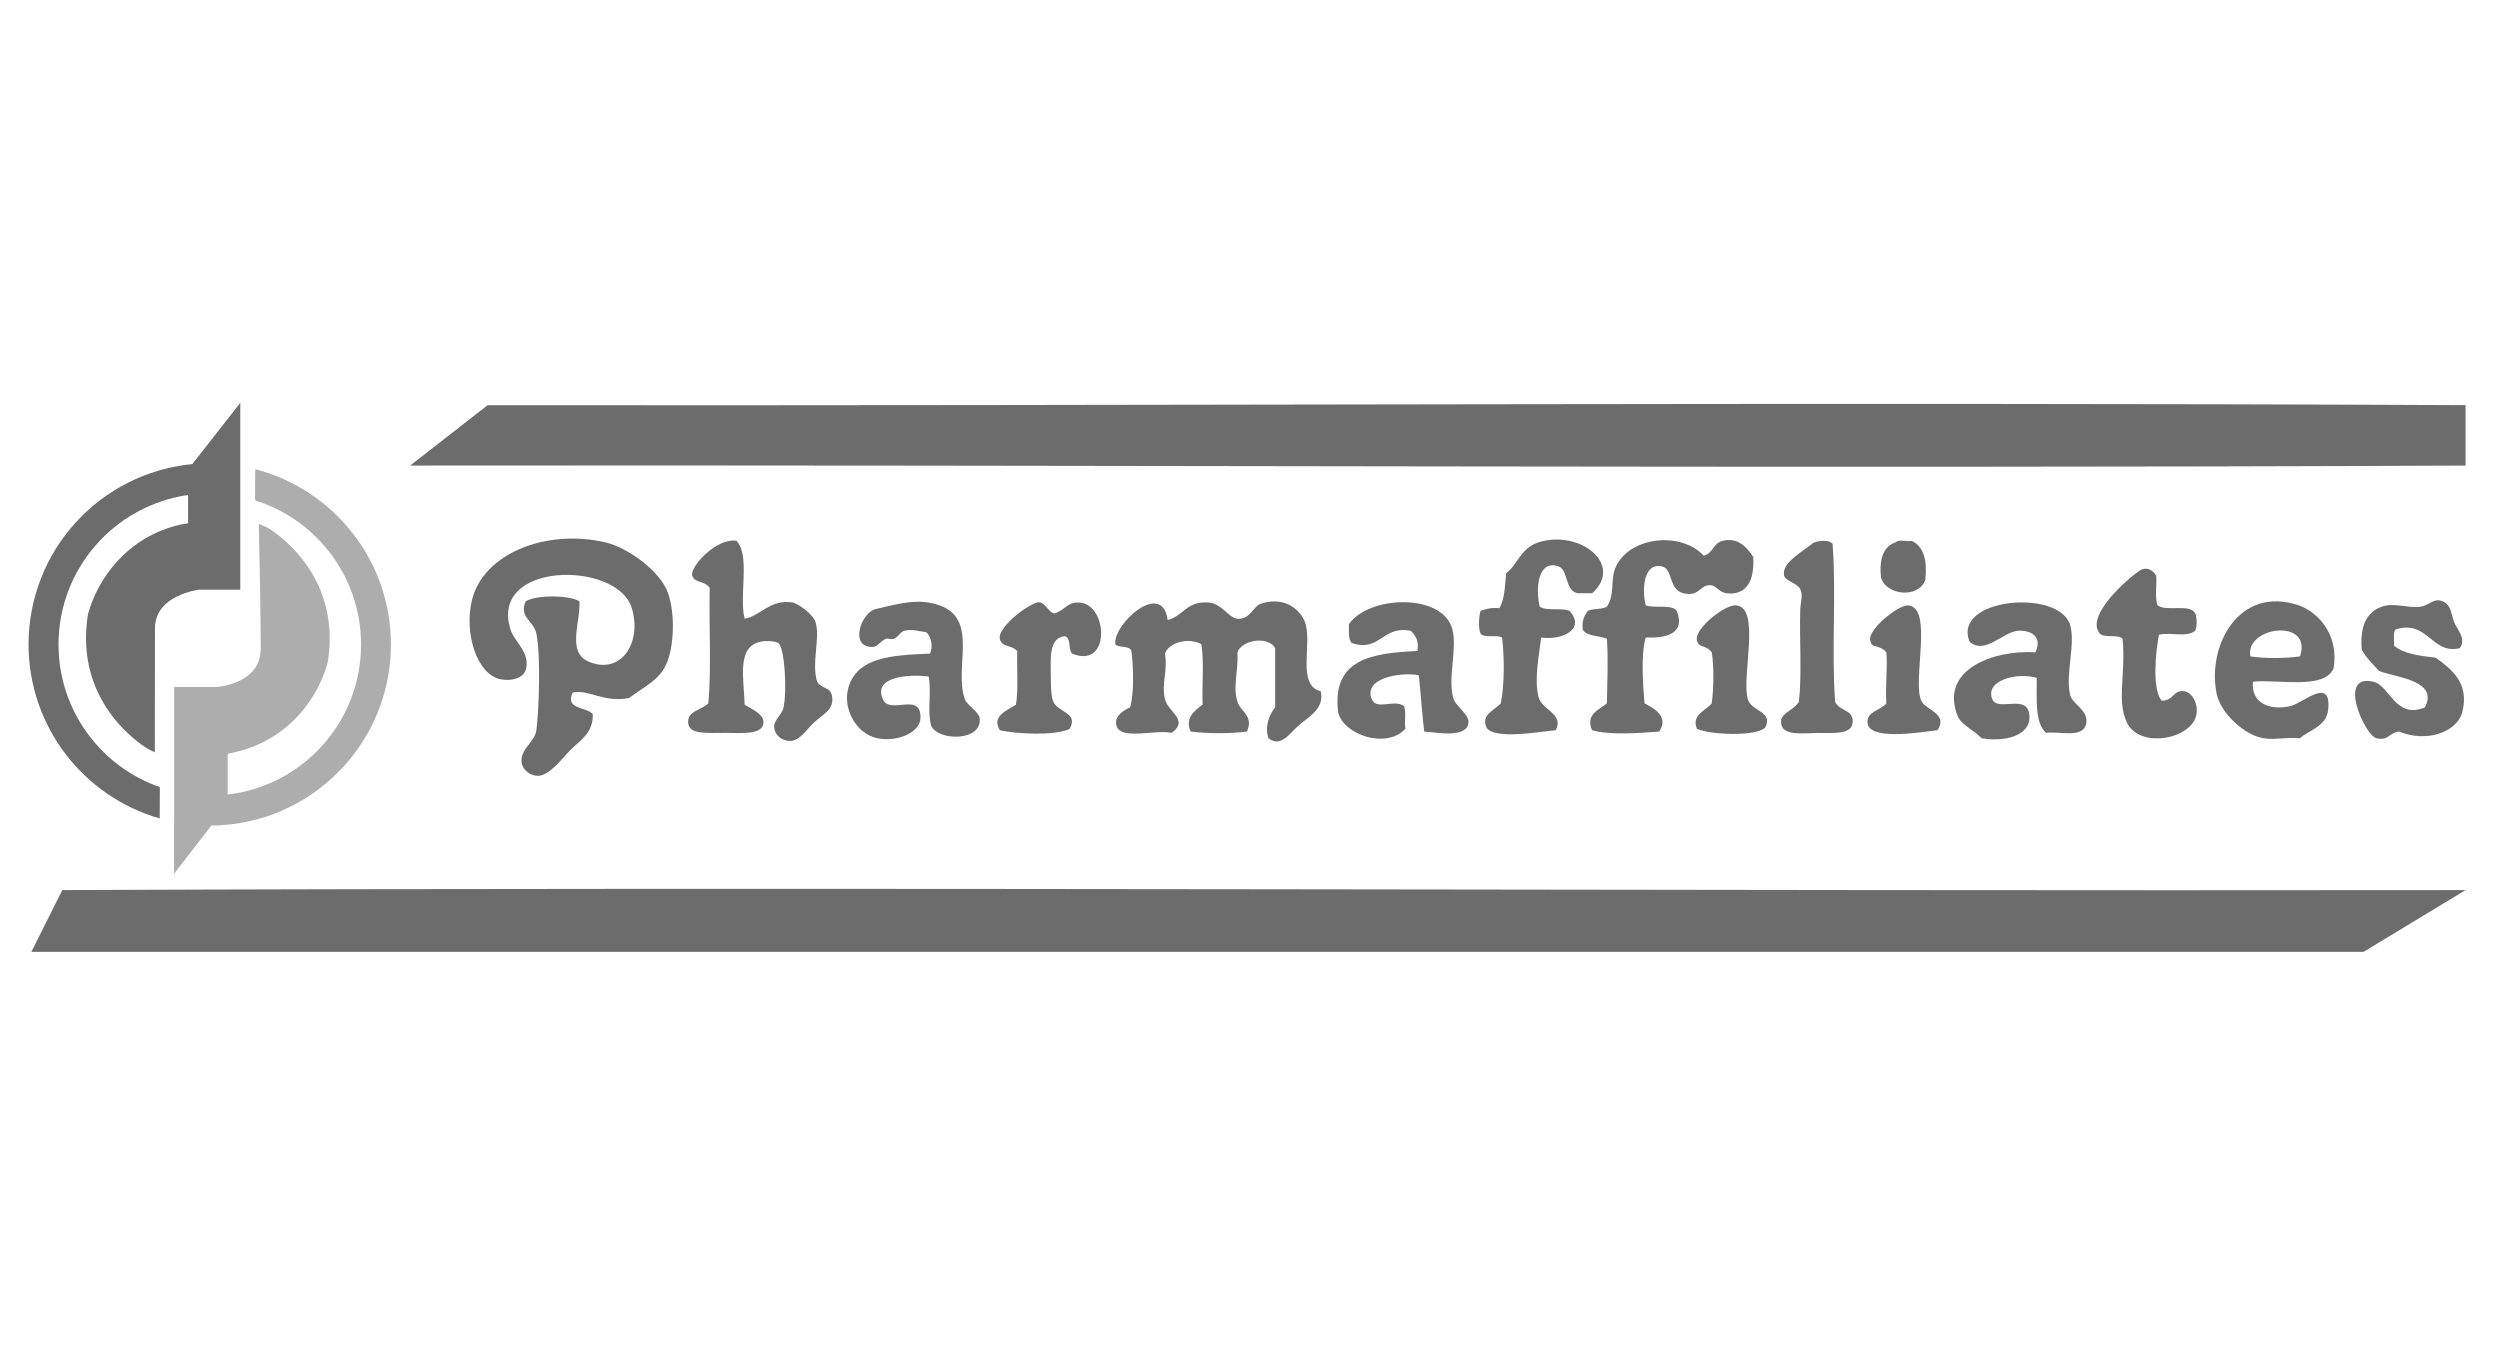 <?xml version="1.0" encoding="UTF-8"?>
<svg id='Capa_1' xmlns='http://www.w3.org/2000/svg' width='358' height='194' viewBox='0 0 358 194'>
  <defs>
    <style>.cls-1 {
      fill: #adadad;
    }

    .cls-1, .cls-2 {
      fill-rule: evenodd;
    }

    .cls-2 {
      fill: #6c6c6c;
    }</style>
  </defs>
  <path class='cls-2' d='M353.07,58.02v8.65c-97.58,.44-196.43-.12-294.34,0l11.1-8.65c94.12,.12,189.44-.46,283.23,0Z' />
  <path class='cls-2'
        d='M82.01,99.18c-1.17,2.46,2.02,2.03,2.88,3.08,.04,2.73-1.66,3.59-3.26,5.2-1.09,1.08-2.94,3.64-4.62,3.64-.98,0-2.16-.76-2.31-1.91-.26-1.92,1.88-2.89,2.11-4.62,.36-2.52,.65-10.78,0-13.84-.39-1.88-2.55-2.33-1.53-4.62,1.44-.93,6.24-.93,7.69,0,.21,2.92-1.88,7.3,1.35,8.65,4.61,1.94,7.66-2.73,6.15-7.69-2.09-6.87-20.71-6.7-17.3,3.26,.53,1.56,2.83,3.22,2.12,5.58-.36,1.22-2.09,1.69-3.66,1.35-3.42-.75-5.18-6.68-4.04-11.35,1.64-6.66,10.6-10.19,19.04-8.26,3.26,.74,7.95,4.14,9.04,7.3,1.01,2.9,.87,7.51-.19,10.01-1.02,2.39-2.84,3.1-5.39,4.99-3.54,.74-5.96-1.31-8.07-.77Z' />
  <path class='cls-2'
        d='M105.47,77.45c2,2.1,.33,7.88,1.16,11.15,2.27-.37,3.68-2.88,6.92-2.31,.59,.1,2.9,1.56,3.26,2.89,.65,2.31-.63,5.7,.2,8.46,.72,1.07,1.85,.71,2.11,1.93,.44,2.02-1.2,2.65-2.49,3.84-1.2,1.09-2.06,2.65-3.46,2.69-1.23,.03-2.22-.85-2.31-1.92-.1-1.09,1.08-1.68,1.34-2.88,.53-2.36,.16-8.72-.77-9.23-.62-.34-2.02-.3-2.5-.19-3.49,.73-2.4,5.29-2.3,9.03,1.46,.86,2.84,1.49,2.69,2.69-.21,1.68-3.36,1.35-5.38,1.35-2.69,0-5.2,.25-5.39-1.35-.22-1.8,1.9-1.88,2.89-2.89,.44-5.13,.07-11.08,.19-16.54-.9-1.13-2.09-.59-2.5-1.74-.41-1.15,3.39-5.45,6.35-4.99Z' />
  <path class='cls-2'
        d='M227.99,84.95h-2.12c-1.83-.47-1.27-3.35-2.69-3.84-2.86-1.01-3.36,2.94-2.69,5.77,.94,.65,3.05,.14,4.23,.57,2.44,2.61-1.03,4.3-4.04,3.84-.27,2.66-1,5.8-.38,8.47,.44,1.94,3.71,2.43,2.49,4.81-2,.14-9.28,1.53-10-.57-.59-1.73,1.19-2.27,2.12-3.27,.54-2.59,.53-6.58,.19-9.43-.76-.46-2.55,.12-3.08-.56-.35-.76-.25-2.5,0-3.27,.77-.26,1.55-.5,2.69-.38,.74-1.25,.81-3.17,.96-5,1.53-1.05,2.09-3.62,4.62-4.42,5.9-1.89,12.33,3.17,7.69,7.3Z' />
  <path class='cls-2'
        d='M243.96,79.57c1.24-.22,1.41-1.81,2.69-2.12,2.19-.54,3.45,.84,4.42,2.31,.23,4.21-1.59,5.48-3.85,5.19-1.04-.13-1.48-1.13-2.31-1.15-1.58-.03-1.5,1.69-3.85,1.15-2.13-.49-1.48-3.49-3.07-3.84-2.66-.6-2.89,3.41-2.32,5.57,1.24,.49,3.67-.2,4.43,.77,1.35,3.38-1.66,3.95-4.43,3.84-.72,2.38-.4,6.74-.18,9.43,1.28,.66,3.57,1.87,2.11,4.04-2.71,.21-7.21,.55-9.61-.2-1.03-2.27,1.1-2.98,2.12-3.85,.06-3.65,.2-6,0-9.23-1.09-.52-2.92-.29-3.46-1.34-.16-1.32,.26-2.05,.77-2.7,1.14-.37,1.85-.11,2.69-.57,1.15-1.72,.5-3.7,1.15-5.39,1.74-4.59,9.34-5.52,12.7-1.92Z' />
  <path class='cls-2'
        d='M262.42,77.83c.57,7.12-.19,15.58,.38,22.69,.69,1.42,2.6,1.03,2.5,2.89-.1,1.79-2.55,1.55-5.01,1.55-1.75,0-4.84,.47-5.19-1.16-.37-1.71,1.44-1.78,2.5-3.27,.46-4.03,.05-9.39,.2-13.27,.04-1.1,.42-2.01,0-2.88-.41-.88-2.12-1.16-2.31-1.93-.46-1.8,2.67-3.48,4.04-4.61,.44-.37,2.22-.66,2.88,0Z' />
  <path class='cls-2'
        d='M271.47,77.65c.39-.44,1.6-.08,2.31-.19,1.69,.81,2.23,2.75,1.93,5.57-.97,2.73-5.66,2.25-6.36-.38-.25-2.63,.34-4.4,2.12-5Z' />
  <path class='cls-2'
        d='M308.97,86.68c1.21,.97,4.65-.29,5.38,1.15,.28,.64,.28,1.86,0,2.5-1.3,1.02-3.57,.14-5.19,.57-.46,2.29-1.02,7.75,.38,9.43,1.77,.04,1.6-1.58,3.27-1.35,.92,.14,2,1.53,1.73,3.27-.55,3.61-8.23,5.08-10,1.15-1.45-3.18-.11-6.73-.58-11.92-.63-.71-2.64-.06-3.27-.76-2.18-2.52,4.15-8.02,5.77-9.05,.83-.52,1.75-.16,2.31,.77,.11,1.37-.23,3.18,.19,4.24Z' />
  <path class='cls-2'
        d='M352.24,92.82c-4.07,.96-4.59-4.18-9.22-2.67-.37,.46-.13,1.54-.2,2.3,1.37,1.19,3.66,1.46,5.96,1.73,2.34,1.66,4.83,3.68,3.84,7.7-.78,3.16-5.41,4.44-9.04,2.88-1.49,.14-1.5,1.36-3.26,.96-1.68-.37-5.76-9.42-.39-8.08,2.29,.57,3.09,5.4,7.31,3.66,1.99-3.8-3.83-4.23-6.54-5.2-.88-.98-1.85-1.85-2.5-3.08-.26-3.16,.55-5.33,2.89-6.15,1.77-.64,3.72,.29,5.57,0,1.35-.22,1.98-1.5,3.47-.58,.92,.58,.91,1.85,1.34,2.89,.4,.93,1.75,2.34,.77,3.64Z' />
  <path class='cls-2'
        d='M132.98,96.87c-2.9-.34-8.01,0-6.55,3.28,1.02,2.27,5.49-1.17,5.38,2.68-.04,2.03-3.25,3.47-6.15,2.89-3.18-.64-5.22-4.56-4.03-7.69,1.46-3.84,5.82-4.21,11.54-4.43,.51-1.02,.12-2.64-.58-3.08-1.1-.12-1.84-.47-3.07-.2-.59,.13-.78,.84-1.54,1.16-.37,.15-.88-.14-1.16,0-.96,.5-1.07,1.15-1.92,1.16-3.27,.03-1.64-4.76,.38-5.39,3.77-.91,6.37-1.59,9.23-.57,5.72,2,2.04,8.9,3.66,13.47,.27,.79,2,1.8,2.11,2.68,.43,3.3-5.76,3.36-6.92,1.16-.63-2.29,.07-4.74-.38-7.12Z' />
  <path class='cls-2'
        d='M151.06,87.84c1.58-.58,1.84-1.73,3.66-1.54,3.95,.41,4.31,9.54-1.16,7.31-.66-.56-.09-2.35-1.15-2.51-2.39,.33-1.91,3.72-1.93,5.97,0,1.1,.03,2.74,.38,3.46,.75,1.52,3.62,1.54,2.31,3.85-2.2,1.02-7.5,.73-9.99,.2-1.26-2.05,1.09-2.88,2.3-3.65,.39-2.22,.1-5.16,.19-7.69-.87-.97-2.19-.49-2.49-1.73-.36-1.44,3.13-4.4,5.19-5.19,1.23-.47,1.61,1.39,2.7,1.54Z' />
  <path class='cls-2'
        d='M167.21,88.79c2.24-.56,2.75-2.82,5.96-2.5,1.83,.19,2.78,2.2,4.04,2.31,1.76,.16,2.27-1.76,3.27-2.12,3.24-1.13,5.55,.6,6.35,2.5,1.22,2.96-1.26,9.16,2.3,10,.57,2.61-1.84,3.68-3.27,5-1.33,1.23-2.52,3.06-4.22,1.73-.59-1.69,.18-3.47,.96-4.42v-8.48c-1.01-1.8-4.8-1.16-5.39,.59,.13,2.88-.71,4.85,0,7.11,.45,1.43,2.36,1.99,1.35,4.24-2.26,.33-5.81,.31-8.07,0-.87-2.04,.71-3.07,1.73-3.85-.12-2.83,.23-6.13-.19-8.66-1.85-1.02-4.7-.22-5.2,1.35,.41,2.56-.55,4.31,0,6.54,.45,1.85,3.48,2.97,.96,4.81-2.33-.5-7.25,1.07-7.89-.96-.4-1.31,.75-2.13,1.93-2.69,.6-2.09,.48-5.73,.19-8.08-.26-.83-1.81-.37-2.31-.96-.34-2.91,6.73-9.27,7.5-3.47Z' />
  <path class='cls-2'
        d='M203.95,104.76c-.32-2.63-.49-5.4-.77-8.07-2.68-.49-8.04,.43-6.73,3.46,.71,1.61,3.16-.08,4.62,.96,.33,1.18,0,1.88,.18,3.26-2.75,2.96-8.82,.83-9.61-2.3-1.02-7.76,4.92-8.55,11.34-8.85,.23-1.5-.3-2.25-.96-2.89-4.1-.82-4.41,3.15-8.46,1.74-.51-.53-.39-1.68-.39-2.69,2.81-4.13,13.48-4.51,14.82,.77,.72,2.88-.77,7.08,.18,10,.3,.9,2.19,2.21,2.12,3.26-.16,2.39-4.56,1.46-6.35,1.35Z' />
  <path class='cls-2'
        d='M293.01,104.96c-1.65-1.44-1.33-4.84-1.35-7.89-2.88-.86-7.5,.41-6.35,3.08,.72,1.7,4.57-.55,5.19,1.73,.82,3.03-2.66,4.51-6.74,3.84-1.13-1.24-2.91-1.85-3.46-3.27-2.54-6.57,5.16-9.41,11.16-9.04,1.11-2.31-.72-3.21-2.5-3.08-2.17,.17-4.76,3.51-6.92,1.55-2.53-6.28,12.95-7.63,14.42-2.32,.78,2.81-.75,6.96,0,10.01,.31,1.22,2.5,2.09,2.31,3.84-.27,2.49-3.88,1.23-5.76,1.54Z' />
  <path class='cls-2'
        d='M322.62,97.64c-.28,3.22,2.6,4.11,5.39,3.47,1.77-.41,5.91-4.37,5.38,.57-.26,2.38-2.83,2.9-4.04,4.04-2.08-.18-3.62,.26-5.19,0-2.89-.47-6.18-3.69-6.73-6.35-1.44-6.94,3.24-15.57,11.73-12.69,2.55,.86,5.86,4.02,5,9.04-1.35,3.13-8.1,1.48-11.55,1.91Zm-.37-3.65c1.95,.33,5.15,.3,7.11,0,1.85-5.54-7.91-4.3-7.11,0Z' />
  <path class='cls-2'
        d='M243,104.37c-.85-2.03,1.32-2.62,2.12-3.65,.28-2.04,.35-5.28,0-7.31-.88-1.15-1.87-.56-2.12-1.72-.37-1.69,4.01-5.12,5.57-5.01,3.67,.26,.76,10.21,1.72,13.47,.53,1.74,3.66,1.73,2.5,4.03-1.39,1.34-7.9,1.04-9.8,.19Z' />
  <path class='cls-2'
        d='M277.43,104.57c-2.53,.29-9.92,1.57-10.01-1.15-.04-1.59,1.81-1.63,2.7-2.69-.15-2.52,.21-5.33,0-7.31-1.04-1.24-2.04-.43-2.31-1.72-.33-1.61,4.05-5.07,5.39-5.01,3.71,.2,.62,10.65,1.92,13.65,.59,1.33,3.95,1.88,2.31,4.23Z' />
  <path class='cls-2' d='M353.07,127.46l-14.62,8.85H4.49l4.43-8.85c110.99-.47,232.14,.15,344.15,0Z' />
  <path class='cls-1'
        d='M24.93,117.49v7.63l5.33-6.9c14.22-.12,25.72-11.68,25.72-25.93,0-12.07-8.25-22.21-19.43-25.1,0,0-.06,4.45,0,4.47,8.78,2.77,15.15,10.95,15.15,20.64,0,11.1-8.35,20.23-19.1,21.48v-5.84l1.09-.24c7.7-1.76,11.89-7.84,13.24-12.84,2.16-13.24-8.65-19.32-8.65-19.32l-1.22-.52s.28,12.59,.28,17.81-6.36,5.54-6.36,5.54h-6.04v14.69s0,4.44,0,4.44Z' />
  <path class='cls-2'
        d='M22.89,112.72c-8.45-2.95-14.51-10.97-14.51-20.43,0-10.9,8.06-19.89,18.55-21.41v4.06l-1.08,.18c-7.7,1.76-11.9,7.83-13.25,12.84-2.16,13.24,8.65,19.32,8.65,19.32l.92,.46s.02-12.94,.02-17.76,6.35-5.54,6.35-5.54h5.87v-26.76l-6.87,8.78c-13.16,1.25-23.45,12.33-23.45,25.82,0,11.84,7.94,21.81,18.78,24.92l.02-4.49Z' />
</svg>

